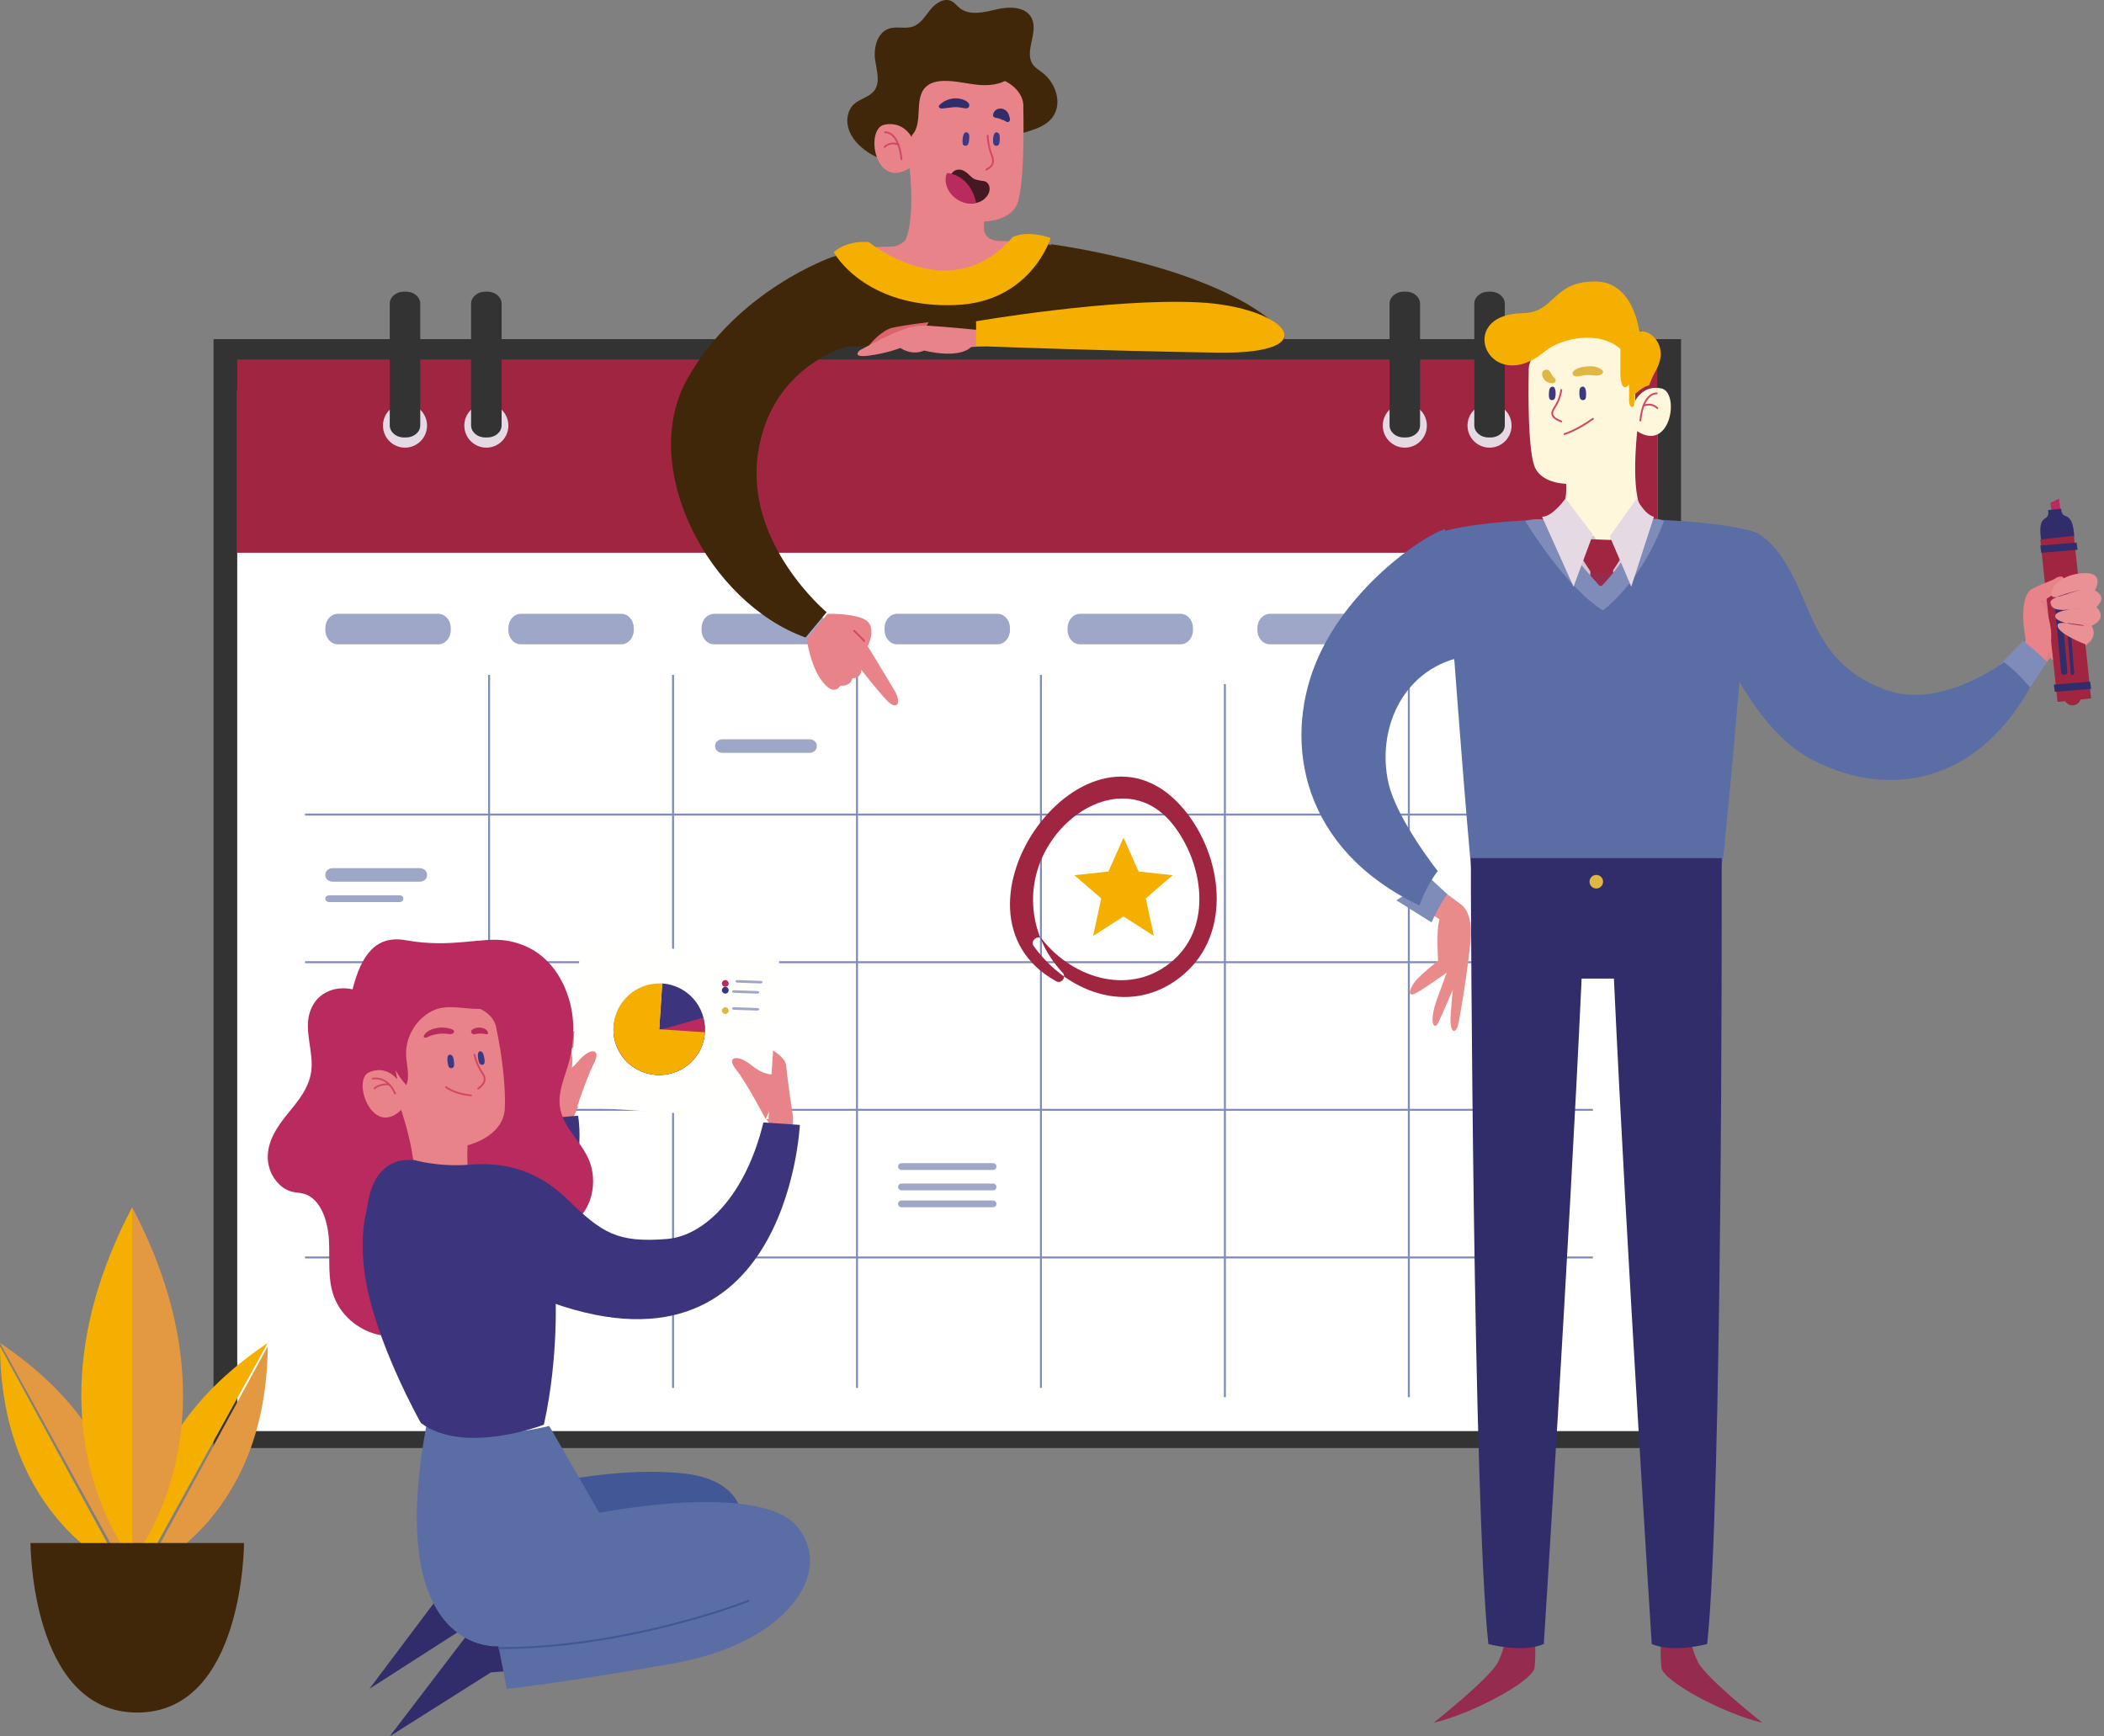 <?xml version="1.0" encoding="UTF-8"?>
<svg width="584px" height="482px" viewBox="0 0 584 482" version="1.1" xmlns="http://www.w3.org/2000/svg" xmlns:xlink="http://www.w3.org/1999/xlink">
    <rect x="0" y="0" width="584" height="482" fill="#808080" stroke="none"/>
    <title>Group 31</title>
    <g id="Marketing-Pages" stroke="none" stroke-width="1" fill="none" fill-rule="evenodd">
        <g id="org-v1.3" transform="translate(-587, -140)">
            <g id="Header-graphics" transform="translate(587, 140)">
                <polygon id="Fill-4" fill="#333333" points="59.265 401.98 466.598 401.98 466.598 94.141 59.265 94.141"></polygon>
                <polygon id="Fill-5" fill="#FFFFFF" points="65.851 397.273 460.013 397.273 460.013 108.262 65.851 108.262"></polygon>
                <path d="M121.642,170.395 L93.783,170.395 C91.865,170.395 90.309,172.155 90.309,174.325 L90.309,174.936 C90.309,177.107 91.865,178.867 93.783,178.867 L121.642,178.867 C123.562,178.867 125.116,177.107 125.116,174.936 L125.116,174.325 C125.116,172.155 123.562,170.395 121.642,170.395" id="Fill-6" fill="#9FA7C8"></path>
                <path d="M172.441,170.395 L144.582,170.395 C142.664,170.395 141.108,172.155 141.108,174.325 L141.108,174.936 C141.108,177.107 142.664,178.867 144.582,178.867 L172.441,178.867 C174.359,178.867 175.915,177.107 175.915,174.936 L175.915,174.325 C175.915,172.155 174.359,170.395 172.441,170.395" id="Fill-7" fill="#9FA7C8"></path>
                <path d="M226.062,170.395 L198.203,170.395 C196.285,170.395 194.729,172.155 194.729,174.325 L194.729,174.936 C194.729,177.107 196.285,178.867 198.203,178.867 L226.062,178.867 C227.98,178.867 229.536,177.107 229.536,174.936 L229.536,174.325 C229.536,172.155 227.98,170.395 226.062,170.395" id="Fill-8" fill="#9FA7C8"></path>
                <path d="M276.863,170.395 L249.002,170.395 C247.083,170.395 245.528,172.155 245.528,174.325 L245.528,174.936 C245.528,177.107 247.083,178.867 249.002,178.867 L276.863,178.867 C278.781,178.867 280.335,177.107 280.335,174.936 L280.335,174.325 C280.335,172.155 278.781,170.395 276.863,170.395" id="Fill-9" fill="#9FA7C8"></path>
                <path d="M327.66,170.395 L299.8,170.395 C297.883,170.395 296.327,172.153 296.327,174.325 L296.327,174.936 C296.327,177.107 297.883,178.867 299.801,178.867 L327.66,178.867 C329.578,178.867 331.134,177.107 331.134,174.936 L331.134,174.325 C331.134,172.155 329.578,170.395 327.66,170.395" id="Fill-10" fill="#9FA7C8"></path>
                <path d="M380.341,170.395 L352.481,170.395 C350.562,170.395 349.008,172.155 349.008,174.325 L349.008,174.936 C349.008,177.107 350.562,178.867 352.481,178.867 L380.341,178.867 C382.26,178.867 383.814,177.107 383.814,174.936 L383.814,174.325 C383.814,172.153 382.26,170.395 380.341,170.395" id="Fill-11" fill="#9FA7C8"></path>
                <path d="M431.14,170.395 L403.279,170.395 C401.362,170.395 399.807,172.155 399.807,174.325 L399.807,174.936 C399.807,177.107 401.362,178.867 403.279,178.867 L431.14,178.867 C433.058,178.867 434.613,177.107 434.613,174.936 L434.613,174.325 C434.613,172.155 433.058,170.395 431.14,170.395" id="Fill-12" fill="#7F8BB8"></path>
                <path d="M431.14,170.395 L403.279,170.395 C401.362,170.395 399.807,172.155 399.807,174.325 L399.807,174.936 C399.807,177.107 401.362,178.867 403.279,178.867 L431.14,178.867 C433.058,178.867 434.613,177.107 434.613,174.936 L434.613,174.325 C434.613,172.155 433.058,170.395 431.14,170.395 Z" id="Stroke-13" stroke="#7F8BB8" stroke-width="0.5"></path>
                <polygon id="Fill-14" fill="#A02541" points="65.851 153.449 460.013 153.449 460.013 99.789 65.851 99.789"></polygon>
                <polyline id="Fill-15" fill="#F5AF00" fill-rule="nonzero" points="311.851 232.527 316.042 241.934 325.49 242.954 318.032 249.4 320.281 259.828 311.851 254.405 303.421 259.828 305.668 249.4 298.209 242.954 307.659 241.934 311.851 232.527"></polyline>
                <path d="M135.757,187.34 L135.757,385.29 M186.815,187.34 L186.815,385.29 M237.873,187.34 L237.873,385.29 M288.933,187.34 L288.933,385.29 M339.989,189.91 L339.989,387.859 M391.047,189.91 L391.047,387.859 M442.139,226.126 L84.665,226.126 M442.139,267.11 L84.665,267.11 M442.139,308.091 L84.665,308.091 M442.139,349.072 L84.665,349.072" id="Stroke-16" stroke="#7F8BB8" stroke-width="0.547"></path>
                <path d="M116.499,244.766 L92.343,244.766 C91.22,244.766 90.309,243.982 90.309,243.018 L90.309,242.746 C90.309,241.782 91.22,241 92.343,241 L116.499,241 C117.621,241 118.531,241.782 118.531,242.746 L118.531,243.018 C118.531,243.982 117.621,244.766 116.499,244.766" id="Fill-17" fill="#9FA7C8"></path>
                <path d="M224.68,208.992 L200.526,208.992 C199.403,208.992 198.492,208.209 198.492,207.245 L198.492,206.973 C198.492,206.008 199.403,205.227 200.526,205.227 L224.68,205.227 C225.804,205.227 226.714,206.008 226.714,206.973 L226.714,207.245 C226.714,208.209 225.804,208.992 224.68,208.992" id="Fill-18" fill="#9FA7C8"></path>
                <path d="M275.61,324.785 L250.253,324.785 C249.721,324.785 249.291,324.395 249.291,323.912 L249.291,323.776 C249.291,323.293 249.721,322.902 250.252,322.902 L275.61,322.902 C276.142,322.902 276.572,323.293 276.572,323.776 L276.572,323.912 C276.572,324.395 276.142,324.785 275.61,324.785" id="Fill-19" fill="#9FA7C8"></path>
                <path d="M275.61,330.434 L250.253,330.434 C249.721,330.434 249.291,330.042 249.291,329.56 L249.291,329.423 C249.291,328.943 249.721,328.551 250.253,328.551 L275.61,328.551 C276.142,328.551 276.572,328.943 276.572,329.423 L276.572,329.56 C276.572,330.042 276.142,330.434 275.61,330.434" id="Fill-20" fill="#9FA7C8"></path>
                <path d="M275.61,335.141 L250.253,335.141 C249.721,335.141 249.291,334.749 249.291,334.268 L249.291,334.131 C249.291,333.649 249.721,333.258 250.253,333.258 L275.61,333.258 C276.142,333.258 276.572,333.649 276.572,334.131 L276.572,334.268 C276.572,334.749 276.142,335.141 275.61,335.141" id="Fill-21" fill="#9FA7C8"></path>
                <path d="M110.935,250.414 L91.321,250.414 C90.762,250.414 90.309,250.022 90.309,249.54 L90.309,249.404 C90.309,248.922 90.762,248.531 91.321,248.531 L110.935,248.531 C111.493,248.531 111.946,248.922 111.946,249.404 L111.946,249.54 C111.946,250.022 111.493,250.414 110.935,250.414" id="Fill-22" fill="#9FA7C8"></path>
                <path d="M286.882,262.578 C296.772,276.371 314.894,282.226 328.589,270.459 C342.127,258.825 339.274,237.557 328.733,224.818 C302.135,192.671 258.525,253.257 293.157,272.4 C294.598,273.196 296.12,271.265 294.923,269.993 C285.549,260.025 283.908,245.366 291.687,233.698 C299.762,221.587 315.769,216.214 325.746,229.116 C333.88,239.637 336.627,256.871 325.71,266.537 C314.256,276.678 298.086,271.938 289.198,260.7 C288.141,259.361 285.872,261.168 286.882,262.578" id="Fill-23" fill="#A02541"></path>
                <path d="M118.531,118.146 C118.531,114.767 115.793,112.027 112.416,112.027 C109.039,112.027 106.302,114.767 106.302,118.146 C106.302,121.526 109.039,124.266 112.416,124.266 C115.793,124.266 118.531,121.526 118.531,118.146" id="Fill-24" fill="#E5DAE4"></path>
                <path d="M141.108,118.146 C141.108,114.767 138.371,112.027 134.994,112.027 C131.616,112.027 128.879,114.767 128.879,118.146 C128.879,121.526 131.616,124.266 134.994,124.266 C138.371,124.266 141.108,121.526 141.108,118.146" id="Fill-25" fill="#E5DAE4"></path>
                <path d="M112.721,80.961 L112.111,80.961 C109.941,80.961 108.183,82.461 108.183,84.312 L108.183,118.091 C108.183,119.941 109.941,121.441 112.111,121.441 L112.721,121.441 C114.89,121.441 116.649,119.941 116.649,118.089 L116.649,84.312 C116.649,82.461 114.89,80.961 112.721,80.961" id="Fill-26" fill="#333333"></path>
                <path d="M135.299,80.961 L134.687,80.961 C132.518,80.961 130.76,82.461 130.76,84.312 L130.76,118.091 C130.76,119.941 132.518,121.441 134.687,121.441 L135.299,121.441 C137.469,121.441 139.227,119.941 139.227,118.091 L139.227,84.312 C139.227,82.461 137.467,80.961 135.299,80.961" id="Fill-27" fill="#333333"></path>
                <path d="M396.044,118.146 C396.044,114.767 393.308,112.027 389.929,112.027 C386.552,112.027 383.814,114.767 383.814,118.146 C383.814,121.526 386.552,124.266 389.929,124.266 C393.308,124.266 396.044,121.526 396.044,118.146" id="Fill-28" fill="#E5DAE4"></path>
                <path d="M419.562,118.146 C419.562,114.767 416.824,112.027 413.447,112.027 C410.07,112.027 407.332,114.767 407.332,118.146 C407.332,121.526 410.07,124.266 413.447,124.266 C416.824,124.266 419.562,121.526 419.562,118.146" id="Fill-29" fill="#E5DAE4"></path>
                <path d="M390.235,80.961 L389.623,80.961 C387.454,80.961 385.696,82.461 385.696,84.312 L385.696,118.091 C385.696,119.941 387.454,121.441 389.623,121.441 L390.235,121.441 C392.404,121.441 394.162,119.941 394.162,118.089 L394.162,84.312 C394.162,82.461 392.404,80.961 390.235,80.961" id="Fill-30" fill="#333333"></path>
                <path d="M413.754,80.961 L413.142,80.961 C410.973,80.961 409.214,82.461 409.214,84.312 L409.214,118.091 C409.214,119.941 410.973,121.441 413.142,121.441 L413.754,121.441 C415.922,121.441 417.68,119.941 417.68,118.091 L417.68,84.312 C417.68,82.461 415.922,80.961 413.754,80.961" id="Fill-31" fill="#333333"></path>
                <polyline id="Fill-36" fill="#312D6A" points="133.928 451.795 128.321 452.271 102.539 468.82 122.339 442.461 134.523 446.181 133.928 451.795"></polyline>
                <path d="M206.014,422.028 C206.014,422.028 206.729,410.988 190.066,409.068 C173.405,407.149 154.278,411.399 154.278,411.399 L162.737,428.34 L206.014,422.028" id="Fill-37" fill="#425796"></path>
                <polyline id="Fill-38" fill="#312D6A" points="142.342 463.758 136.239 464.268 108.183 482 129.73 453.758 142.99 457.743 142.342 463.758"></polyline>
                <path d="M152.457,395.86 L166.348,419.968 C166.348,419.968 210.293,411.222 221.093,423.608 C231.892,435.993 218.949,456.134 186.826,461.778 C154.701,467.42 140.67,468.82 140.67,468.82 L138.352,457 C138.352,457 106.406,459.931 118.404,395.391 C118.404,395.391 128.866,401.292 152.457,395.86" id="Fill-39" fill="#5A6DA5"></path>
                <path d="M207.899,444.344 C207.899,444.344 174.658,457.558 138.286,457.523" id="Stroke-40" stroke="#425796" stroke-width="0.547"></path>
                <path d="M161.947,303.961 C161.947,303.961 160.428,307.678 159.051,310.042 L159.082,316.209 L153.648,316.312 L152.417,308.647 C152.417,308.647 152.626,299.454 152.399,293.781 C152.272,290.626 158.875,286.09 162.864,284.429 C165.233,283.446 162.087,288.515 158.404,291.317 C158.404,291.317 159.576,298.156 161.947,303.961" id="Fill-41" fill="#E88389"></path>
                <path d="M210.235,306.795 C210.235,306.795 212.2,310.17 213.85,312.261 L214.623,318.195 L219.931,317.582 L220.129,310.049 C220.129,310.049 218.727,301.236 218.21,295.748 C217.922,292.698 210.896,289.203 206.795,288.132 C204.358,287.496 208.085,291.958 212.038,294.168 C212.038,294.168 211.788,300.9 210.235,306.795" id="Fill-42" fill="#E88389"></path>
                <polyline id="Fill-43" fill="#FFFFFE" points="213.305 310.664 158.041 307.076 161.101 261.711 216.366 265.299 213.305 310.664"></polyline>
                <path d="M183.81,273.008 C190.808,273.472 196.105,279.532 195.642,286.543 C195.179,293.555 189.129,298.862 182.133,298.398 C175.133,297.933 169.836,291.873 170.299,284.862 L182.97,285.703 L183.81,273.008" id="Fill-44" fill="#3C347D"></path>
                <path d="M195.176,282.508 C197.107,289.132 193.209,296.042 186.467,297.94 C179.727,299.838 172.697,296.007 170.765,289.383 C168.834,282.757 172.732,275.847 179.473,273.949 L182.97,285.945 L195.176,282.508" id="Fill-45" fill="#B92B5E"></path>
                <path d="M195.67,286.557 C195.206,293.56 189.15,298.861 182.146,298.398 C175.138,297.934 169.835,291.88 170.299,284.877 C170.763,277.875 176.819,272.572 183.825,273.036 L182.984,285.717 L195.67,286.557" id="Fill-46" fill="#F5AF00" fill-rule="nonzero"></path>
                <path d="M211.041,273.007 L204.67,272.779 C204.355,272.767 204.117,272.619 204.138,272.448 L204.15,272.357 C204.17,272.186 204.441,272.057 204.756,272.067 L211.128,272.297 C211.443,272.307 211.682,272.456 211.661,272.627 L211.649,272.718 C211.629,272.889 211.356,273.019 211.041,273.007" id="Fill-47" fill="#9FA7C8"></path>
                <path d="M210.101,275.831 L203.729,275.602 C203.414,275.59 203.177,275.443 203.197,275.271 L203.209,275.18 C203.229,275.009 203.502,274.88 203.815,274.891 L210.189,275.12 C210.502,275.132 210.741,275.279 210.72,275.45 L210.709,275.541 C210.688,275.712 210.416,275.842 210.101,275.831" id="Fill-48" fill="#9FA7C8"></path>
                <path d="M210.101,280.538 L203.729,280.31 C203.414,280.298 203.177,280.151 203.197,279.98 L203.209,279.887 C203.229,279.717 203.5,279.587 203.815,279.598 L210.187,279.828 C210.502,279.839 210.741,279.987 210.72,280.158 L210.709,280.249 C210.688,280.42 210.416,280.55 210.101,280.538" id="Fill-49" fill="#9FA7C8"></path>
                <path d="M202.253,273.069 C202.288,272.552 201.894,272.103 201.377,272.069 C200.858,272.034 200.41,272.427 200.376,272.945 C200.341,273.464 200.733,273.913 201.252,273.947 C201.77,273.98 202.22,273.589 202.253,273.069" id="Fill-50" fill="#B92B5E"></path>
                <path d="M202.253,274.953 C202.288,274.434 201.896,273.985 201.377,273.952 C200.859,273.915 200.409,274.31 200.376,274.83 C200.341,275.348 200.734,275.796 201.252,275.83 C201.771,275.866 202.218,275.472 202.253,274.953" id="Fill-51" fill="#3C347D"></path>
                <path d="M202.253,280.601 C202.288,280.083 201.894,279.633 201.377,279.6 C200.858,279.565 200.409,279.958 200.376,280.476 C200.341,280.995 200.734,281.444 201.252,281.479 C201.771,281.512 202.22,281.12 202.253,280.601" id="Fill-52" fill="#E1B744"></path>
                <path d="M212.525,310.664 C212.525,310.664 207.267,300.608 204.311,296.9 C201.356,293.194 204.813,292.688 208.4,295.582 C212.849,299.174 215.317,298.128 215.317,298.128 L215.425,304.34 L212.525,310.664" id="Fill-53" fill="#E88389"></path>
                <path d="M158.774,311.605 C158.774,311.605 162.45,299.831 164.792,295.35 C167.135,290.867 163.705,290.787 160.633,294.462 C156.823,299.019 154.278,298.209 154.278,298.209 L155.054,305.053 L158.774,311.605" id="Fill-54" fill="#E88389"></path>
                <path d="M160.458,309.723 C160.458,309.723 164.654,332.944 146.038,339.848 L136.405,329.822 C145.947,324.804 148.644,317.962 149.723,310.592 L160.458,309.723" id="Fill-55" fill="#3C347D"></path>
                <path d="M97.857,274.643 C92.768,273.485 87.372,275.76 85.856,281.469 C84.498,286.58 87.101,292.143 86.382,297.433 C85.743,302.137 82.641,305.759 79.83,309.208 C77.018,312.656 74.19,316.747 74.321,321.517 C74.443,325.886 77.42,329.966 81.126,330.841 C82.236,331.102 83.384,331.104 84.479,331.433 C88.944,332.769 91.005,338.845 91.3,344.163 C91.596,349.48 90.87,355.055 92.701,359.962 C93.807,362.927 95.789,365.396 98.101,367.21 C102.021,370.286 106.969,371.535 111.603,370.621 C119.899,368.985 126.357,360.993 134.614,359.124 C137.406,358.49 140.291,358.592 143.113,358.145 C145.935,357.698 148.834,356.59 150.668,354.086 C152.511,351.571 152.99,348.069 154.511,345.28 C156.521,341.593 160.153,339.481 162.392,335.978 C164.865,332.109 165.331,326.631 163.561,322.223 C161.354,316.726 156.055,312.923 155.377,306.932 C154.937,303.047 156.606,299.351 157.695,295.663 C159.394,289.908 159.701,283.496 158.03,277.685 C156.358,271.874 151.913,263.016 140.708,261.141 C133.669,259.963 125.448,263.32 112.625,261.009 C104.251,259.5 100.228,265.258 97.857,274.643" id="Fill-56" fill="#B92B5E"></path>
                <path d="M133.376,336.644 C133.376,336.644 129.137,331.69 129.772,317.93 C129.772,317.93 139.733,315.651 140.121,307.704 C140.4,301.958 139.403,293.153 137.773,285.521 C137.773,285.521 137.518,281.086 131.255,279.313 C124.992,277.542 110.427,279.335 109.382,284.905 C108.339,290.473 110.269,299.637 110.269,299.637 C110.269,299.637 107.267,295.539 102.427,297.679 C97.589,299.818 103.364,315.948 111.352,308.104 C111.352,308.104 118.922,330.303 112.12,331.868 C112.12,331.868 114.589,345.154 128.874,342.259 C143.16,339.365 133.376,336.644 133.376,336.644" id="Fill-57" fill="#E88389"></path>
                <path d="M131.701,292.777 C131.701,292.777 132.223,295.488 133.833,297.788 C134.978,299.425 134.762,300.733 132.704,302.191" id="Stroke-58" stroke="#D24864" stroke-width="0.5" stroke-linecap="round"></path>
                <path d="M125.14,292.819 C125.683,292.978 125.845,293.666 125.925,294.148 C126.016,294.685 126.114,295.368 126.016,295.898 C125.881,296.619 124.854,296.813 124.528,296.08 C124.242,295.439 123.67,292.387 125.14,292.819" id="Fill-59" fill="#3E3880"></path>
                <path d="M133.391,291.852 C133.985,291.989 134.162,292.553 134.297,293.105 C134.438,293.668 134.573,294.389 134.505,294.96 C134.412,295.747 133.406,295.812 133.075,295.145 C132.801,294.592 132.67,293.751 132.644,293.141 C132.625,292.705 132.707,291.695 133.391,291.852" id="Fill-60" fill="#3E3880"></path>
                <path d="M103.479,299.433 C103.479,299.433 107.474,298.511 109.659,303.57 M103.97,302.132 C103.97,302.132 105.314,300.79 108.107,301.039 M130.76,304.074 C130.76,304.074 126.541,303.848 123.798,301.768" id="Stroke-61" stroke="#D24864" stroke-width="0.5" stroke-linecap="round"></path>
                <path d="M118.534,287.978 C120.192,287.062 122.555,286.708 124.662,287.069 C125.904,287.283 126.602,286.189 125.525,285.76 C122.619,284.599 118.505,285.482 117.611,287.635 C117.464,287.991 118.129,288.202 118.534,287.978" id="Fill-62" fill="#B92B5E"></path>
                <path d="M135.455,286.681 C135.045,285.112 132.32,284.799 131.003,285.893 C130.407,286.388 130.989,287.306 131.886,287.081 C132.863,286.836 133.931,286.855 134.905,287.111 C135.249,287.202 135.518,286.925 135.455,286.681" id="Fill-63" fill="#B92B5E"></path>
                <path d="M142.013,271.125 C142.404,273.865 139.554,278.489 136.918,279.429 C131.407,281.395 125.191,278.006 119.971,280.635 C115.484,282.898 112.533,287.855 112.717,292.828 C112.822,295.664 113.835,298.609 112.791,301.25 C110.702,298.973 109.116,296.244 108.183,293.311 L109.713,273.423 L142.013,271.125" id="Fill-64" fill="#B92B5E"></path>
                <path d="M154.164,358.399 C154.164,358.399 155.212,376.377 150.963,395.496 C150.963,395.496 128.904,404.035 116.821,395.028 C116.821,395.028 104.018,372.409 101.288,353.996 C97.798,330.461 107.896,302.356 154.164,358.399" id="Fill-65" fill="#3C347D"></path>
                <path d="M114.995,322.035 C114.995,322.035 121.686,324.012 130.246,323.325 C138.809,322.637 148.261,323.939 157.674,333.102 C167.087,342.263 171.376,345.06 185.115,343.941 C195.73,343.076 207.043,331.672 211.888,311.605 L222.01,312.276 C222.01,312.276 218.465,389.676 146.576,359.028 C146.576,359.028 110.767,365.515 106.525,361.467 C102.284,357.419 94.814,320.445 114.995,322.035" id="Fill-66" fill="#3C347D"></path>
                <path d="M256.676,44.143 C250.825,46.314 243.865,45.035 239.133,40.915 C237.417,39.422 235.953,37.522 235.399,35.294 C234.843,33.067 235.337,30.49 237.005,28.937 C238.688,27.37 241.307,26.994 242.682,25.143 C244.406,22.824 243.332,19.571 242.912,16.696 C242.408,13.269 243.483,9.055 246.715,7.955 C248.868,7.222 251.32,8.122 253.461,7.349 C255.591,6.58 256.831,4.403 258.273,2.635 C259.716,0.866 262.092,-0.694 264.119,0.322 C264.988,0.758 265.59,1.589 266.347,2.203 C269.152,4.481 273.215,3.395 276.711,2.578 C280.208,1.762 284.75,1.798 286.367,5.056 C288.323,8.995 284.157,14.35 286.702,17.926 C287.382,18.88 288.426,19.481 289.354,20.187 C292.948,22.925 294.871,28.42 292.377,32.218 C289.271,36.947 282.003,36.224 277.672,39.821" id="Fill-67" fill="#412709"></path>
                <path d="M275.444,72.47 C275.444,72.47 272.842,70.325 273.133,61.49 C273.133,61.49 280.986,61.49 282.584,55.932 C284.184,50.374 284.184,37.547 284.039,29.71 C284.039,29.71 284.664,25.292 278.608,22.299 C272.552,19.307 257.286,18.167 255.105,23.439 C252.923,28.712 253.068,38.119 253.068,38.119 C253.068,38.119 250.816,33.487 245.435,34.626 C240.055,35.766 242.745,52.796 252.487,46.669 C252.487,46.669 255.11,69.36 247.835,69.544 C247.835,69.544 248.402,83.785 263.602,83.785 C278.802,83.785 275.444,72.47 275.444,72.47" id="Fill-68" fill="#E88389"></path>
                <path d="M274.136,37.656 C274.136,37.656 274.219,40.425 275.268,43.063 C276.013,44.941 275.662,46.16 273.75,47.07" id="Stroke-69" stroke="#D24864" stroke-width="0.5" stroke-linecap="round"></path>
                <path d="M268.546,36.812 C269.055,37.063 269.064,37.764 269.039,38.25 C269.01,38.79 268.959,39.477 268.744,39.974 C268.449,40.658 267.381,40.667 267.214,39.893 C267.07,39.217 267.169,36.132 268.546,36.812" id="Fill-70" fill="#3E3880"></path>
                <path d="M276.818,36.764 C277.424,37.006 277.484,37.582 277.506,38.141 C277.527,38.711 277.511,39.433 277.31,39.975 C277.032,40.719 275.945,40.598 275.74,39.894 C275.572,39.308 275.622,38.472 275.732,37.876 C275.808,37.451 276.124,36.488 276.818,36.764" id="Fill-71" fill="#3E3880"></path>
                <path d="M245.69,36.719 C245.69,36.719 249.421,36.29 250.232,44.246 M245.528,40.805 C245.528,40.805 247.011,39.145 249.421,40.161" id="Stroke-72" stroke="#D24864" stroke-width="0.5" stroke-linecap="round"></path>
                <path d="M268.96,29.638 C269.494,28.375 267.439,27.471 265.849,27.326 C263.723,27.134 261.773,28.052 260.693,29.237 C260.369,29.593 260.78,30.165 261.442,30.123 C262.713,30.043 263.947,29.772 265.232,29.739 C266.252,29.711 267.113,29.998 268.104,30.082 C268.485,30.114 268.862,29.871 268.96,29.638" id="Fill-73" fill="#312D6A"></path>
                <path d="M276.023,32.579 C276.432,32.789 276.885,32.748 277.315,32.89 C277.886,33.082 278.411,33.45 279.015,33.471 C278.834,33.418 278.651,33.366 278.471,33.313 C278.945,33.535 279.837,34.331 280.241,33.565 C280.43,33.208 280.293,32.766 280.185,32.407 C280.021,31.87 279.9,31.411 279.51,30.976 C278.751,30.126 277.55,29.856 276.563,30.427 C276.039,30.73 275.095,32.105 276.023,32.579" id="Fill-74" fill="#312D6A"></path>
                <path d="M251.312,33.076 C251.547,34.7 252.129,36.273 253.01,37.656 C256.477,34.279 253.494,27.411 257.017,24.092 C258.292,22.891 260.137,22.507 261.887,22.46 C265.299,22.367 268.647,23.344 272.05,23.596 C275.453,23.846 279.244,23.181 281.412,20.543 C281.993,19.839 282.443,18.874 282.094,18.03 C281.846,17.433 281.262,17.054 280.701,16.734 C275.632,13.848 269.621,12.657 263.837,13.391 C261.553,13.681 259.281,14.273 257.262,15.387 C251.03,18.82 248.376,27.522 251.628,33.857" id="Fill-75" fill="#412709"></path>
                <path d="M268.642,48.206 C267.077,46.857 265.979,46.916 265.076,47.333 C264.174,47.749 262.774,49.608 263.714,52.166 C264.653,54.723 267.327,56.433 269.374,56.482 C271.945,56.544 273.561,55.293 274.325,53.861 C275.088,52.429 274.666,50.483 272.97,50.254 C269.821,49.826 270.207,49.555 268.642,48.206" id="Fill-76" fill="#441923"></path>
                <path d="M268.982,56.482 C266.69,56.429 263.882,54.689 262.831,51.852 C262.279,50.364 262.38,48.915 262.902,48.012 C269.741,48.933 270.89,56.063 270.928,56.309 C270.379,56.434 269.598,56.498 268.982,56.482" id="Fill-77" fill="#B92B5E"></path>
                <path d="M287.34,70.856 L291.624,66.952 C291.624,66.952 286.223,67.137 279.521,66.952 C276.336,66.864 272.117,67.307 272.933,60.25 L264.067,61.002 L251.842,66.085 C251.842,66.085 250.228,68.316 247.685,68.44 C245.14,68.563 237.071,68.44 234.465,70.919 C231.858,73.398 252.463,85.668 264.75,85.668 C277.038,85.668 287.34,70.856 287.34,70.856" id="Fill-78" fill="#E88389"></path>
                <path d="M233.744,70.543 L230.831,71.406 C230.831,71.406 204.628,80.489 190.787,105.166 C176.948,129.843 196.842,167.408 223.598,176.984 L229.435,169.955 C229.435,169.955 206.842,151.023 210.348,126.161 C213.855,101.299 235.445,96.142 235.445,96.142 L299.661,96.142 L306.675,72.017 L290.62,67.781 L262.668,83.598 L233.744,70.543" id="Fill-79" fill="#412709"></path>
                <path d="M257.758,89.434 C257.758,89.434 251.849,90.107 247.718,90.982 C245.178,91.523 241.819,94.82 240.907,96.438 C239.998,98.056 246.829,95.629 249.788,93.473 C252.748,91.317 255.936,93.207 257.758,89.434" id="Fill-80" fill="#DC646C"></path>
                <path d="M271.153,91.565 C271.153,91.565 261.885,90.655 257.313,90.398 C252.741,90.139 248.25,92.059 238.653,97.231 C238.653,97.231 236.086,99.372 241.153,98.726 C246.219,98.082 249.899,96.597 249.899,96.597 C249.899,96.597 252.988,98.848 256.528,97.305 C256.528,97.305 265.839,99.822 269.548,96.34 L273.75,96.081 L273.378,91.565 L271.153,91.565" id="Fill-81" fill="#E88389"></path>
                <path d="M291.624,67.781 C291.624,67.781 338.718,73.888 355.912,91.834 C355.912,91.834 361.069,97.317 341.665,97.817 C322.263,98.315 300.649,96.57 300.649,96.57 L302.859,86.6 L291.624,67.781" id="Fill-82" fill="#412709"></path>
                <path d="M270.928,96.062 L270.928,89.19 C270.928,89.19 308.025,82.777 332.43,83.922 C356.835,85.067 369.038,98.353 338.043,97.895 C307.048,97.436 270.928,96.062 270.928,96.062" id="Fill-83" fill="#F5AF00" fill-rule="nonzero"></path>
                <path d="M223.892,177.411 C223.892,177.411 224.891,184.223 227.585,188.229 C230.281,192.236 232.077,192.035 233.275,190.332 C233.275,190.332 235.971,190.733 236.569,188.33 C236.569,188.33 239.065,188.33 239.065,185.926 C239.065,185.926 243.257,191.335 246.052,194.339 C248.848,197.344 250.545,195.442 248.149,191.435 C245.753,187.429 240.861,179.415 240.861,179.415 C240.861,179.415 243.257,174.607 240.662,172.403 C238.067,170.2 229.683,170.399 229.683,170.399 L223.892,177.411" id="Fill-84" fill="#E88389"></path>
                <path d="M237.062,175.102 C238.585,176.498 239.884,177.926 239.884,177.926" id="Stroke-85" stroke="#D24864" stroke-width="0.5" stroke-linecap="round"></path>
                <path d="M241.162,67.198 C241.162,67.198 263.958,85.777 281.009,65.87 C281.009,65.87 284.489,63.7 291.624,66.051 C291.624,66.051 286.23,83.969 265.001,84.692 C239.781,85.553 231.418,70.032 231.418,70.032 C231.418,70.032 234.551,66.715 241.162,67.198" id="Fill-86" fill="#F5AF00" fill-rule="nonzero"></path>
                <path d="M566.882,185.457 L569.336,182.264 C569.336,182.264 572.314,184.765 580.425,177.922 C580.452,177.699 579.159,161.926 579.817,162.213 C577.372,161.147 569.973,163.206 567.594,165.226 C565.216,167.249 566.882,185.457 566.882,185.457" id="Fill-87" fill="#E37F84"></path>
                <path d="M580.384,176.97 C580.804,178.1 573.139,185.897 569.282,182.888 L568.196,176.249 C568.196,176.249 571.637,172.896 576.378,174.686 C581.117,176.479 580.384,176.97 580.384,176.97" id="Fill-88" fill="#E88389"></path>
                <polyline id="Fill-89" fill="#B92B5E" points="569.441 142.152 569.137 139.603 571.52 138.387 571.959 142.061 569.441 142.152"></polyline>
                <path d="M573.134,143.175 C572.075,142.796 572.112,141.211 572.112,141.211 L570.701,141.364 L569.895,141.453 L568.486,141.606 C568.486,141.606 568.852,143.147 567.897,143.745 C566.707,144.489 566.028,145.331 566.431,149.141 C566.766,152.291 570.173,151.593 571.344,151.259 C572.557,151.334 576.033,151.284 575.699,148.132 C575.293,144.323 574.453,143.646 573.134,143.175" id="Fill-90" fill="#312D6A"></path>
                <path d="M577.589,193.207 C577.451,191.915 576.291,190.98 575,191.119 C573.71,191.258 572.775,192.418 572.913,193.71 C573.053,195.003 574.213,195.937 575.503,195.799 C576.793,195.659 577.728,194.5 577.589,193.207" id="Fill-91" fill="#A02541"></path>
                <polyline id="Fill-92" fill="#A02541" points="580.425 193.858 571.103 194.871 566.314 149.757 575.638 148.742 580.425 193.858"></polyline>
                <polyline id="Fill-93" fill="#312D6A" points="580.425 191.222 570.36 192.047 570.077 190.048 580.144 189.223 580.425 191.222"></polyline>
                <polyline id="Fill-94" fill="#312D6A" points="576.662 152.623 566.596 153.449 566.314 151.451 576.38 150.625 576.662 152.623"></polyline>
                <path d="M571.072,163.809 L570.69,163.858 C570.314,163.905 570.041,164.3 570.081,164.742 L572.09,186.622 C572.131,187.063 572.47,187.383 572.846,187.335 L573.227,187.286 C573.604,187.24 573.876,186.844 573.836,186.403 L571.828,164.523 C571.786,164.081 571.448,163.762 571.072,163.809" id="Fill-95" fill="#312D6A"></path>
                <path d="M573.448,162.866 L573.237,162.896 C573.029,162.927 572.88,163.179 572.902,163.461 L574.757,186.881 C574.78,187.162 574.966,187.367 575.174,187.337 L575.384,187.306 C575.592,187.276 575.742,187.023 575.719,186.741 L573.864,163.321 C573.841,163.04 573.655,162.835 573.448,162.866" id="Fill-96" fill="#312D6A"></path>
                <path d="M567.499,183.605 L563.894,188.281 L559.729,182.275 L562.306,177.733 C562.306,177.733 559.716,165.632 564.259,163.35 C567.593,161.676 569.249,161.367 570.371,160.629 C573.8,158.37 574.765,163.054 566.61,166.97 C566.61,166.97 572.165,175.586 567.499,183.605" id="Fill-97" fill="#E88389"></path>
                <path d="M578.864,178.867 C578.864,178.867 582.545,177.273 580.548,173.701 C580.548,173.701 585.272,171.929 581.885,168.515 C581.885,168.515 585.211,165.816 581.47,163.924 C581.47,163.924 584.246,159.212 579.123,159.101 C574.004,158.991 569.445,161.824 569.397,164.832 C569.36,167.13 572.776,164.781 578.765,163.492 C578.765,163.492 569.025,165.423 569.138,167.191 C569.353,170.601 574.748,168.84 579.447,168.957 C579.447,168.957 570.2,168.859 570.465,171.118 C570.727,173.377 579.904,173.849 579.904,173.849 C579.904,173.849 571.689,172.254 571.215,173.252 C570.112,175.57 578.864,178.867 578.864,178.867" id="Fill-98" fill="#EA9195"></path>
                <path d="M561.546,177.926 C561.546,177.926 564.001,179.66 568.196,183.742 L563.492,190.855 L555.026,184.599 L561.546,177.926 Z" id="Fill-99" fill="#7F8BB8"></path>
                <path d="M475.238,173.234 C475.751,174.467 485.256,201.134 502.272,210.486 C521.386,220.992 547.221,219.753 563.492,190.855 C563.492,190.855 560.24,186.82 556.243,183.797 C556.243,183.797 538.807,197.049 523.618,191.584 C506.902,185.571 503.798,173.209 499.471,163.721 C493.968,151.655 488.174,144.437 477.893,147.605 C468.726,150.43 471.795,176.701 471.795,176.701" id="Fill-100" fill="#5A6DA5"></path>
                <path d="M431.401,143.856 C431.401,143.856 435.01,143.013 434.732,134.306 C434.732,134.306 427.237,134.306 425.71,128.83 C424.184,123.354 424.184,110.717 424.322,102.994 C424.322,102.994 423.726,98.64 429.506,95.692 C435.287,92.743 449.859,91.619 451.941,96.815 C454.024,102.01 453.884,111.278 453.884,111.278 C453.884,111.278 456.035,106.714 461.171,107.838 C466.306,108.961 463.738,125.741 454.44,119.703 C454.44,119.703 452.081,140.063 456.937,143.013 L443.831,156.273 L431.401,143.856" id="Fill-101" fill="#FFF7DB"></path>
                <path d="M455.036,92.167 C455.036,92.167 453.601,78.161 442.786,78.137 C430.707,78.111 431.888,86.773 422.495,86.954 C403.463,87.321 413.345,110.404 428.793,97.556 C433.207,93.887 443.768,91.559 449.759,96.842 L449.759,103.983 C449.759,103.983 449.901,109.551 452.182,106.695 L452.182,110.835 C452.182,110.835 452.054,112.969 453.052,112.969 C454.05,112.969 453.694,109.509 453.694,109.509 C453.694,109.509 455.992,107.267 457.73,107 C457.73,107 458.288,105.252 459.741,102.593 C463.483,95.747 457.603,91.061 455.036,92.167" id="Fill-102" fill="#F5AF00" fill-rule="nonzero"></path>
                <path d="M434.236,120.5 C434.236,120.5 437.462,119.579 442.139,116.26 M433.359,108.262 C433.359,108.262 433.081,110.815 431.456,113.169 C430.301,114.843 430.726,115.999 433.359,117.002" id="Stroke-103" stroke="#D24864" stroke-width="0.5" stroke-linecap="round"></path>
                <path d="M438.99,107.398 C438.449,107.621 438.388,108.319 438.379,108.804 C438.369,109.344 438.375,110.032 438.56,110.539 C438.815,111.235 439.916,111.301 440.142,110.539 C440.34,109.872 440.455,106.795 438.99,107.398" id="Fill-104" fill="#3E3880"></path>
                <path d="M430.746,107.358 C430.125,107.568 430.023,108.14 429.963,108.697 C429.9,109.266 429.864,109.989 430.027,110.541 C430.251,111.299 431.348,111.235 431.601,110.541 C431.811,109.965 431.821,109.127 431.755,108.525 C431.707,108.097 431.461,107.118 430.746,107.358" id="Fill-105" fill="#3E3880"></path>
                <path d="M463.728,144.462 L455.298,144.035 L455.874,148.308 L444.74,156.727 L431.51,147.146 L432.839,144.035 L423.373,144.462 C423.373,144.462 405.573,145.317 398.866,148.172 L403.717,183.752 C403.717,183.752 407.751,238.761 409.89,256.31 C409.89,256.31 419.809,259.886 431.724,256.462 L431.641,245.368 L455.721,245.368 L455.698,256.39 C467.614,259.814 478.001,239.911 478.001,239.911 C480.143,222.362 483.383,182.289 483.383,182.289 L488.235,148.172 C481.528,145.317 463.728,144.462 463.728,144.462" id="Fill-106" fill="#5A6DA5"></path>
                <path d="M398.273,245.707 C398.273,245.707 401.088,247.816 405.453,251.022 C409.817,254.229 407.944,263.009 407.446,267.387 C406.947,271.764 405.354,281.665 404.754,284.375 C404.156,287.086 402.262,287.19 402.661,281.665 C403.06,276.142 403.273,274.683 403.273,274.683 C403.273,274.683 399.968,282.498 399.072,284.167 C398.173,285.835 396.379,284.167 398.972,277.079 C401.563,269.993 401.563,269.993 401.563,269.993 C401.563,269.993 395.082,274.683 392.69,275.829 C390.297,276.975 391.393,273.744 393.588,271.555 C395.781,269.367 399.171,266.687 399.171,266.687 C399.171,266.687 398.573,257.901 399.57,255.193 L394.784,252.274 L398.273,245.707" id="Fill-107" fill="#E98A8B"></path>
                <path d="M396.954,243.824 L401.688,248.19 C401.688,248.19 399.554,251.118 397.348,256.062 L387.577,249.929 L396.954,243.824" id="Fill-108" fill="#7F8BB8"></path>
                <path d="M442.415,148.742 C442.415,148.742 427.346,151.532 445.291,164.746 C445.291,164.746 457.929,149.634 447.278,149.248 L445.078,153.146 L442.415,148.742" id="Fill-109" fill="#D1C6D1"></path>
                <polyline id="Fill-110" fill="#962B50" points="448.724 162.863 447.629 158.156 441.481 158.156 441.198 162.644 448.724 162.863"></polyline>
                <polyline id="Fill-111" fill="#A02541" points="447.248 149.896 441.244 149.684 439.317 155.352 441.738 159.098 447.245 159.098 449.665 155.352 447.248 149.896"></polyline>
                <path d="M423.325,144.618 C423.325,144.618 434.134,162.609 444.875,169.453 C444.875,169.453 455.357,162.12 461.894,144.56 C461.894,144.56 459.239,143.38 456.583,144.56 C456.583,144.56 451.635,155.648 444.273,162.963 C444.273,162.963 431.237,148.453 428.823,144.205 C428.823,144.205 425.671,143.851 423.325,144.618" id="Fill-112" fill="#7F8BB8"></path>
                <path d="M446.843,148.88 L454.272,138.387 C454.272,138.387 456.348,142.761 459.072,143.46 L452.783,162.863 L446.843,148.88" id="Fill-113" fill="#E5DAE4"></path>
                <path d="M442.139,148.372 L434.524,138.387 C434.524,138.387 430.944,143.487 428.028,143.46 L436.758,162.863 L442.139,148.372" id="Fill-114" fill="#E5DAE4"></path>
                <path d="M425.944,451.875 C425.944,451.875 426.401,459.104 425.944,462.932 C425.488,466.76 408.257,475.896 397.925,478.234 C397.925,478.234 413.503,465.909 415.776,461.442 C418.05,456.977 418.256,451.875 418.256,451.875 L425.944,451.875" id="Fill-115" fill="#962B50"></path>
                <path d="M461.156,451.875 C461.156,451.875 460.701,459.104 461.156,462.932 C461.613,466.76 478.844,475.896 489.175,478.234 C489.175,478.234 473.597,465.909 471.325,461.442 C469.051,456.977 468.845,451.875 468.845,451.875 L461.156,451.875" id="Fill-116" fill="#962B50"></path>
                <path d="M477.884,246.503 L477.884,238.176 L408.273,238.176 L408.273,246.503 C408.273,246.503 408.847,416.671 413.121,456.385 C413.121,456.385 422.525,458.947 428.508,456.385 C428.508,456.385 435.507,347.055 439.008,271.665 L447.966,271.665 C451.468,347.055 458.467,456.385 458.467,456.385 C464.45,458.947 473.854,456.385 473.854,456.385 C478.128,416.671 477.884,246.503 477.884,246.503" id="Fill-117" fill="#312D6A"></path>
                <path d="M401.096,146.859 C394.047,149.179 373.273,163.885 365.058,184.453 C356.239,206.535 361.424,235.827 393.987,251.355 C393.987,251.355 395.709,246.141 399.068,241.805 C399.068,241.805 387.699,227.458 385.397,217.384 C382.165,203.224 388.631,186.308 405.451,182.455" id="Fill-118" fill="#5A6DA5"></path>
                <path d="M437.7,104.493 C438.662,104.442 439.542,104.135 440.513,104.101 C441.51,104.066 442.473,104.314 443.472,104.247 C444.427,104.182 445.439,103.42 444.716,102.756 C443.671,101.795 442.14,101.564 440.458,101.714 C439.046,101.84 437.272,102.246 436.624,103.203 C436.262,103.738 436.672,104.55 437.7,104.493" id="Fill-119" fill="#E1B744"></path>
                <path d="M431.435,104.888 C430.922,104.497 430.578,103.754 430.243,103.208 C429.501,102.002 427.784,102.787 428.057,104.164 C428.352,105.645 429.657,106.446 431.047,106.375 C431.848,106.334 432.042,105.349 431.435,104.888" id="Fill-120" fill="#E1B744"></path>
                <path d="M459.851,109.207 C459.851,109.207 456.122,108.777 455.309,116.734 M460.013,113.293 C460.013,113.293 458.53,111.632 456.122,112.648" id="Stroke-121" stroke="#D24864" stroke-width="0.5" stroke-linecap="round"></path>
                <path d="M444.961,244.766 C444.961,243.725 444.12,242.883 443.079,242.883 C442.04,242.883 441.198,243.725 441.198,244.766 C441.198,245.806 442.04,246.648 443.079,246.648 C444.12,246.648 444.961,245.806 444.961,244.766" id="Fill-122" fill="#E1B744"></path>
                <polyline id="Fill-123" fill="#5A6DA5" points="408.273 233.469 478.827 233.469 478.219 238.176 408.796 238.176 408.273 233.469"></polyline>
                <path d="M40.046,434.93 C40.046,434.93 32.468,400.874 74.317,372.797 L40.046,434.93" id="Fill-124" fill="#F5AF00" fill-rule="nonzero"></path>
                <path d="M40.451,435.871 C40.451,435.871 73.99,422.133 74.317,373.738 L40.451,435.871" id="Fill-125" fill="#E39842"></path>
                <path d="M34.271,434.93 C34.271,434.93 41.848,400.874 0,372.797 L34.271,434.93" id="Fill-126" fill="#E39842"></path>
                <path d="M33.866,435.871 C33.866,435.871 0.328,422.133 0,373.738 L33.866,435.871" id="Fill-127" fill="#F5AF00" fill-rule="nonzero"></path>
                <path d="M36.688,433.047 C36.688,433.047 4.939,395.392 36.688,335.141 L36.688,433.047" id="Fill-128" fill="#F5AF00" fill-rule="nonzero"></path>
                <path d="M36.688,433.047 C36.688,433.047 68.438,395.39 36.688,335.141 L36.688,433.047" id="Fill-129" fill="#E39842"></path>
                <path d="M8.466,428.34 L67.732,428.34 C67.732,428.34 67.732,475.41 38.099,475.41 C8.466,475.41 8.466,428.34 8.466,428.34" id="Fill-130" fill="#412709"></path>
            </g>
        </g>
    </g>
</svg>